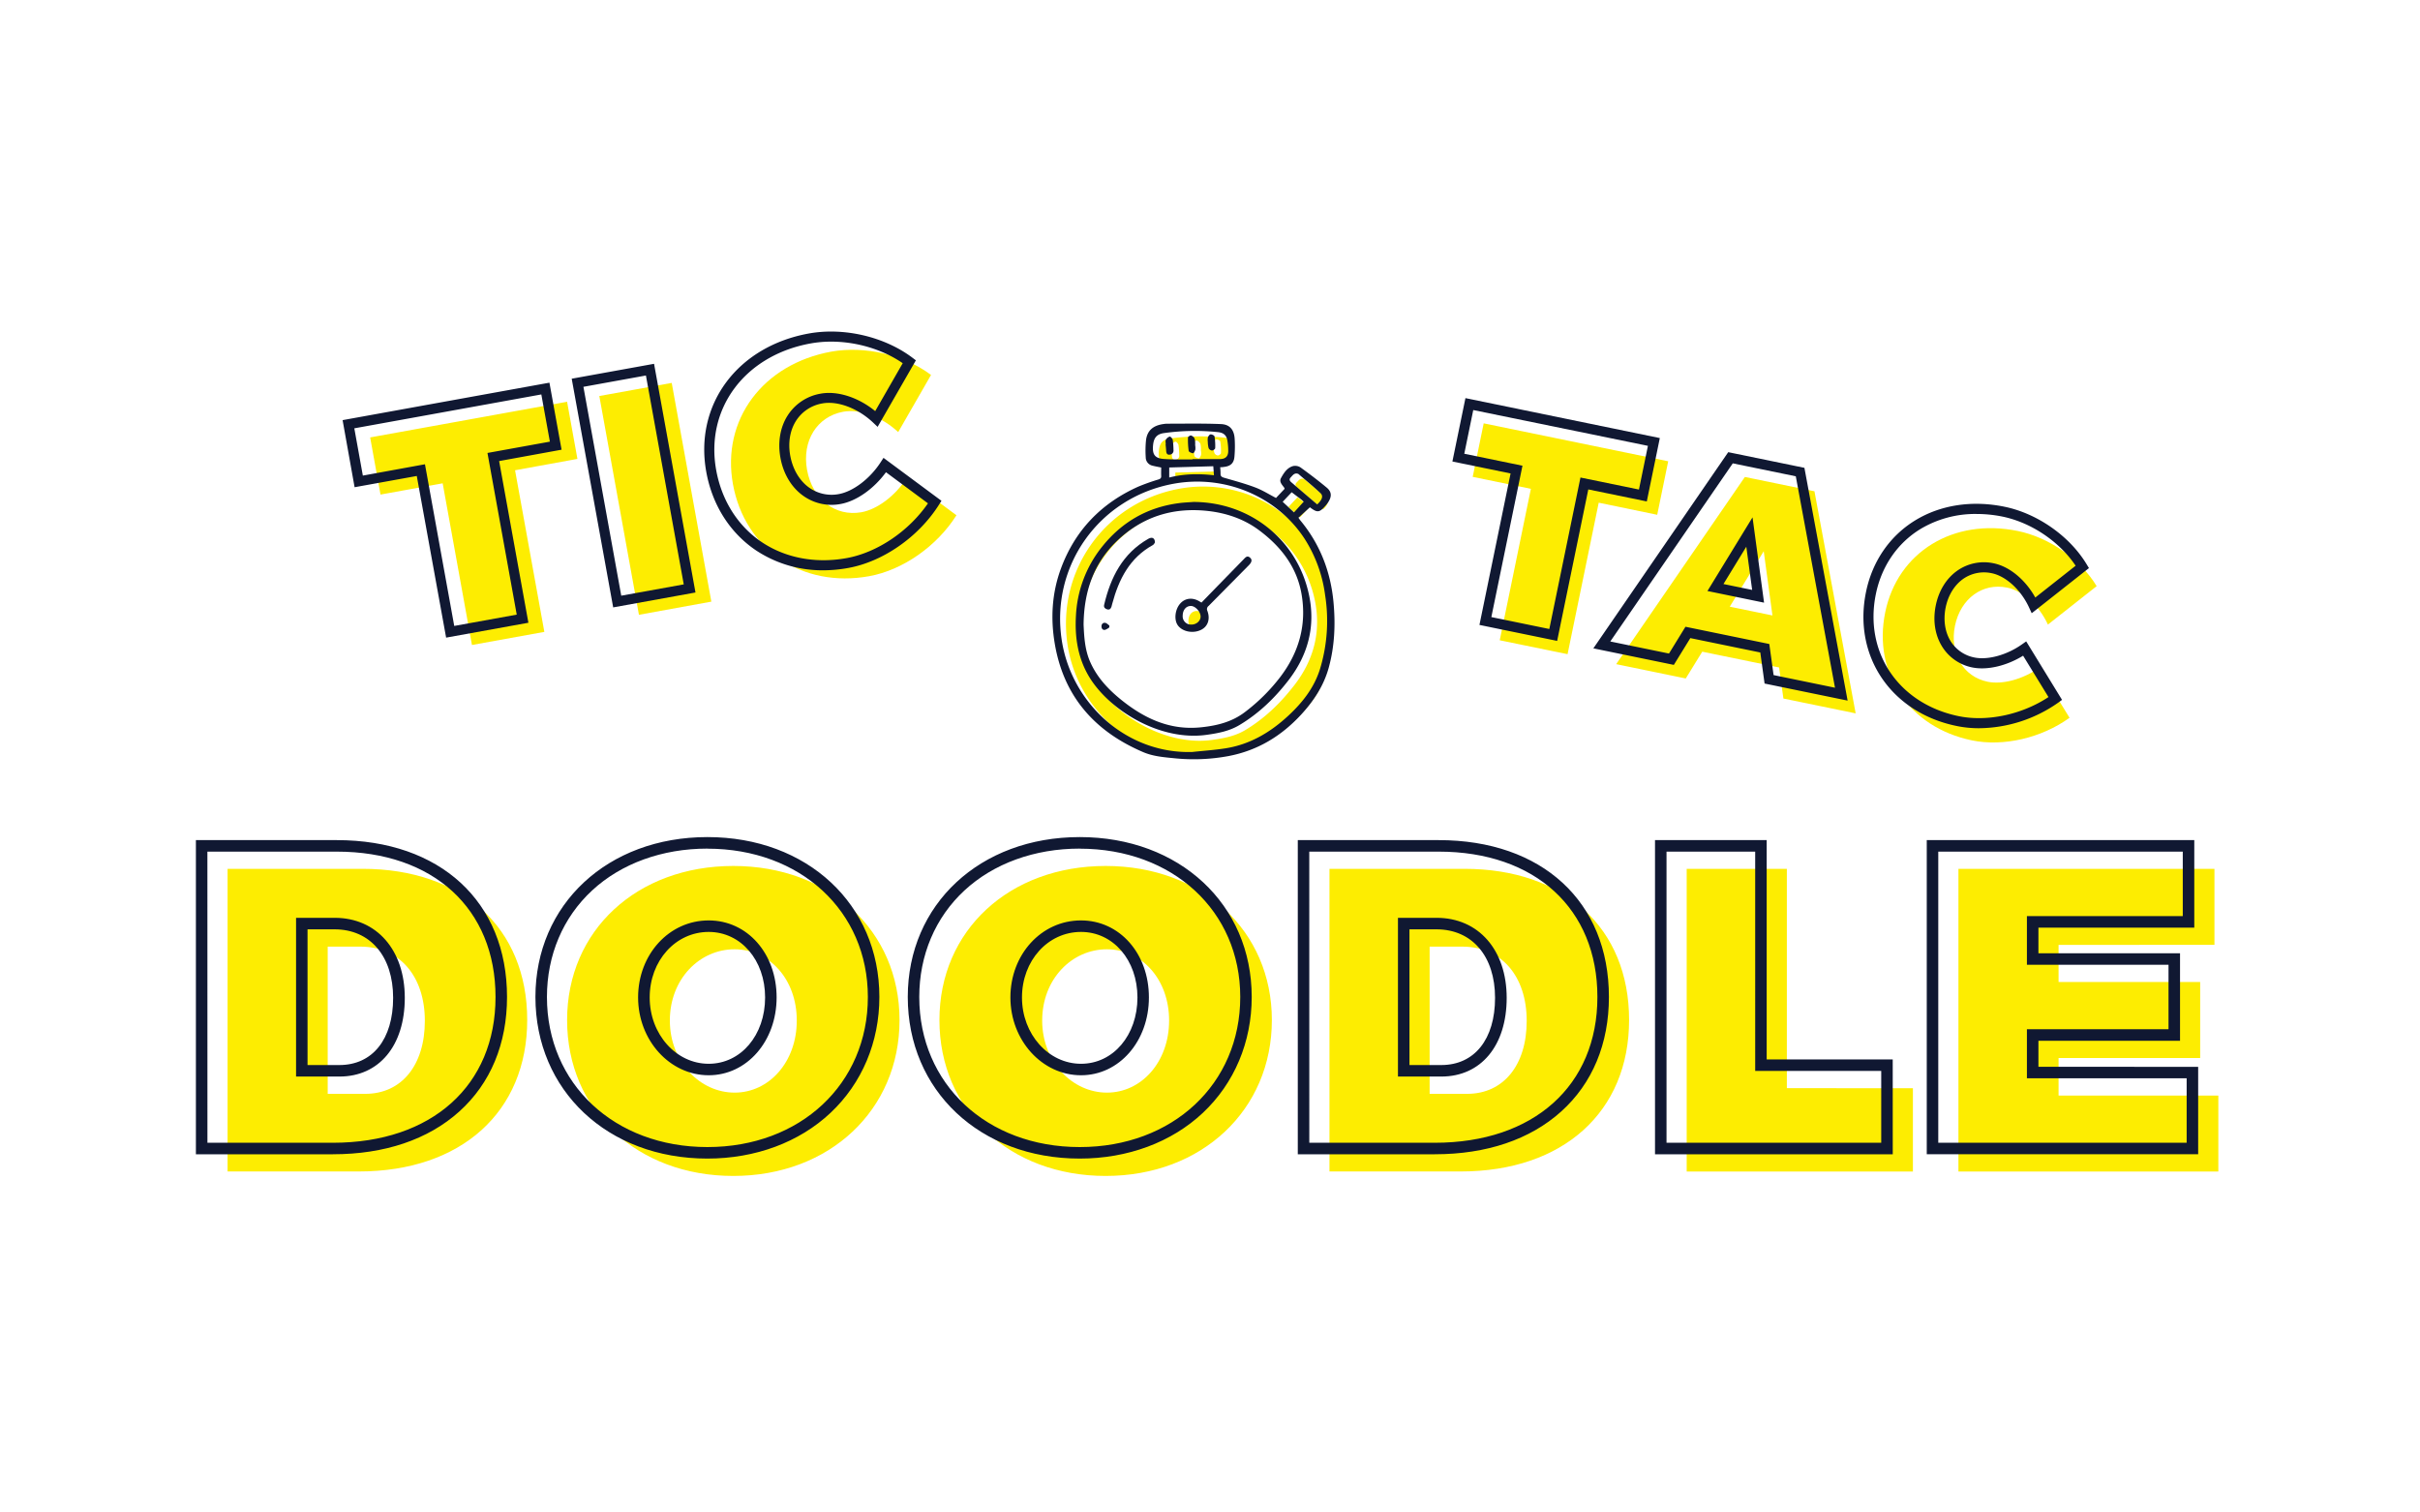 <svg id="Layer_1" data-name="Layer 1" xmlns="http://www.w3.org/2000/svg" viewBox="0 0 1440 900"><defs><style>.cls-1{fill:#fded01;}.cls-2{fill:#101832;}</style></defs><title>Artboard 1</title><path class="cls-1" d="M791.94,357a98.59,98.59,0,0,1-3,44c-3.44,11.11-10.34,19.89-18.7,27.69-10.71,10-22.9,17.25-37.56,19.57-6.53,1-13.16,1.47-19.75,2.17-39,1.21-71.68-28.79-77.59-66.11-7-44.31,21.93-85.16,66.12-93.45,30.54-5.73,61.66,7.22,78.28,32.62A81.8,81.8,0,0,1,791.94,357Zm-21.69,50.64c11.56-15,16-31.94,12.11-50.55-6.86-32.83-35.09-55.32-68.78-55.41-2.91.24-5.84.36-8.74.74-18.89,2.49-34.18,11.41-45.93,26.31a70.91,70.91,0,0,0-15.25,40.63c-.75,12.81,1.13,25.19,7.9,36.45,11.72,19.45,41.67,38.35,69.76,34.47,6.82-.94,13.54-2.21,19.55-5.78C752.49,427.56,762,418.31,770.25,407.63Z"/><path class="cls-1" d="M789.26,296.53c1.71,1.62.86,3.95-2,6.62-5.12-4.37-10.21-8.69-15.26-13-.93-.8-1.72-1.73-.48-3s2.22-2.91,4.42-2.12a.57.57,0,0,1,.19.1C780.51,288.86,785,292.53,789.26,296.53Z"/><path class="cls-1" d="M777.51,300.1c.55.43,1.05.92,1.69,1.48l-5.77,6.35-6.74-6.29,5.37-5.72C774,297.42,775.77,298.75,777.51,300.1Z"/><path class="cls-1" d="M734.32,271.22c0,3.35-1.68,5-5,5-5.42,0-11.09,0-16.23,0v.18c-5.57,0-10.88.18-16.29,0-6-.24-7.83-2.52-7.18-8.47.47-4.34,2.34-6.47,6.69-7a132.39,132.39,0,0,1,32.21-.51c3.15.37,4.76,1.85,5.29,5A36.48,36.48,0,0,1,734.32,271.22Zm-7.81-1.59a33.82,33.82,0,0,0-.42-7c-.09-.56-1.54-1.25-2.32-1.2-.6,0-1.34,1.08-1.61,1.81a7.86,7.86,0,0,0-.06,2.54,16.38,16.38,0,0,0,.52,3.79,2.64,2.64,0,0,0,2,1.45C725.26,271.07,726.49,270.17,726.51,269.63Zm-11.82,1a9,9,0,0,0-.12-2.69h0a14.14,14.14,0,0,0-.28-3.84,3.88,3.88,0,0,0-2.16-1.95c-.44-.15-1.81.74-1.82,1.17a46.72,46.72,0,0,0,.42,8c.1.63,1.65,1.32,2.6,1.42C713.74,272.78,714.5,271.44,714.7,270.62Zm-15.28,2.93a2.42,2.42,0,0,0,2.28-2.81,47.2,47.2,0,0,0-.43-5.94c-.15-.8-1.29-2.1-1.77-2a3.91,3.91,0,0,0-2.33,1.89c-.39.72-.08,1.8-.08,2.73H697c.12,1.27.24,2.54.33,3.82S697.78,273.76,699.42,273.55Z"/><path class="cls-1" d="M725.54,280.48c.14,1.86.2,3.46.34,5.36-9-1-17.94-.9-26.51,1.36v-6Z"/><path class="cls-1" d="M712.11,363.58c2.64,0,5.84,3.61,5.73,6.43-.1,2.57-2.62,4.69-5.48,4.63a4.91,4.91,0,0,1-5.17-5.25C707.22,365.91,709.21,363.56,712.11,363.58Z"/><path class="cls-1" d="M306.48,279.83,323.91,376l-43.08,7.8-17.42-96.2-37,6.69-6.15-34,117.18-21.22,6.15,34Zm73.71,86L356.62,235.65l43.08-7.8L423.28,358ZM554,223.12l-19.54,34C524.74,248,511.8,243.22,501.77,245c-15.6,2.83-24.67,17.32-21.55,34.59,3.16,17.46,16.78,28,32.38,25.21,9.29-1.68,19.94-9.56,26.84-20.2l29.69,22c-11.63,18.41-31.88,32.62-51.93,36.26-39.93,7.23-74-15.94-81.07-54.75-6.93-38.26,17.74-71.49,58.6-78.89C514.59,205.7,538,211.05,554,223.12Z"/><path class="cls-2" d="M265.46,379.42,248,283.23l-37,6.69L203.86,250l123.08-22.29,7.22,39.88L297,274.36l17.42,96.2ZM252.87,276.26l17.42,96.2,37.19-6.73-17.42-96.2,37.14-6.73-5.09-28.09L210.83,254.87,215.91,283Zm112,85.17L340.19,225.35l49-8.87,24.65,136.08ZM347.16,230.18l22.51,124.28,37.19-6.73L384.35,223.44ZM490,339.35a71.4,71.4,0,0,1-40.26-11.93c-15.46-10.45-25.92-27-29.47-46.59-7.25-40,18.41-74.66,61-82.38,20.85-3.78,45,1.87,61.61,14.37l2.11,1.59L522.22,254l-2.76-2.61c-8.93-8.43-21-13-30.1-11.34a23.16,23.16,0,0,0-15.79,10.52c-3.54,5.67-4.72,13-3.34,20.59s5.1,14.24,10.42,18.38A23,23,0,0,0,499.12,294c8.56-1.55,18.54-9.14,24.86-18.88l1.74-2.68L560.2,298l-1.48,2.35c-12.06,19.09-33.23,33.86-53.93,37.61A83.24,83.24,0,0,1,490,339.35Zm4.6-136.06a68.84,68.84,0,0,0-12.25,1.07c-39.18,7.1-62.81,38.81-56.18,75.41,3.26,18,12.82,33.15,26.93,42.69s32.14,13,50.66,9.64c18.29-3.31,37-16,48.41-32.59L527.19,281c-7.25,9.9-17.58,17.19-27,18.9A28.92,28.92,0,0,1,477,294.31c-6.49-5-11-12.87-12.63-22s-.17-17.9,4.16-24.83a29.08,29.08,0,0,1,19.8-13.24c10.05-1.82,22.45,2.22,32.45,10.39l16.37-28.51C525.19,207.88,509.6,203.29,494.56,203.29Z"/><path class="cls-1" d="M951.3,299.13l-18.53,90.13L892.41,381l18.53-90.13-34.62-7.12,6.54-31.84,109.79,22.57-6.54,31.84Zm61.61,88.65-9.81,15.94L961.7,395.2l76.57-111.38,41.41,8.51,24.52,132.16-43-8.83-2.55-18.48ZM1049.49,328l-20.21,33,25.4,5.22Zm198.11,20.78-29,22.87c-5.27-11.42-14.91-20.11-24.3-22-14.62-3-27.62,6.47-31,22.65-3.36,16.36,4.82,30.37,19.43,33.37,8.7,1.79,20.77-1.35,30.53-8.23l18.2,29.67c-16.61,12-39.28,17.31-58.07,13.45-37.41-7.69-59.08-39.89-51.6-76.25,7.37-35.84,40.57-56.22,78.85-48.35C1219.3,319.76,1237.87,332.65,1247.6,348.79Z"/><path class="cls-2" d="M1177.45,433.33A65.45,65.45,0,0,1,1164.3,432c-39.1-8-61.79-41.6-53.94-79.79,3.73-18.16,14.1-33.26,29.2-42.52s33.93-12.12,53.19-8.16c19.58,4,38.77,17.47,48.89,34.25l1.37,2.26-34.06,26.86-1.59-3.45c-4.82-10.44-13.73-18.62-22.18-20.36a21.62,21.62,0,0,0-17.34,3.62c-5,3.68-8.62,9.62-10.08,16.7s-.54,14.14,2.63,19.58a21.48,21.48,0,0,0,14.47,10.25c8,1.64,19.3-1.47,28.2-7.75l2.61-1.84L1227,416.46l-2.25,1.63A83,83,0,0,1,1177.45,433.33Zm-1.39-127.5a63.52,63.52,0,0,0-33.37,9c-13.67,8.38-23.07,22.1-26.46,38.61-7.15,34.79,13.57,65.38,49.27,72.71,17,3.5,37.7-.95,53.43-11.36l-15.1-24.62c-9.81,6.06-21.37,8.78-30.19,7A27.4,27.4,0,0,1,1155.2,384c-3.92-6.72-5.1-15.17-3.32-23.81s6.16-15.77,12.41-20.34a27.55,27.55,0,0,1,22.08-4.65c9.42,1.94,18.82,9.77,24.71,20.36l24-18.93c-9.6-14.37-26.41-25.72-43.55-29.24A76.9,76.9,0,0,0,1176.06,305.84Zm-76.65,111.06L1050,406.74l-2.55-18.48-41.63-8.56L996,395.64l-47.89-9.84,80.26-116.74,45.33,9.32Zm-44.05-15.18,36.54,7.51-23.33-125.8-37.49-7.71-72.89,106,34.93,7.18,9.8-15.94,49.89,10.26ZM926.57,381.36l-46.24-9.5,18.53-90.13-34.62-7.12L872,236.9l115.66,23.77-7.75,37.71-34.8-7.15Zm-39.16-14.17,34.5,7.09,18.53-90.13,34.8,7.15,5.34-26L876.65,244l-5.34,26,34.62,7.12Zm162.28-8.58L1016,351.68l26.83-43.84Zm-24.16-11.09,17.08,3.51-3.49-25.71Z"/><path class="cls-1" d="M215.83,517c59.34,0,97.88,35.19,97.88,89.91s-39.31,90.17-100.19,90.17h-78.1V517ZM195,650.89h22.35c21.58,0,35.45-17,35.45-43.41,0-26.72-15.16-44.19-38.28-44.19H195ZM535.26,607c0,53.43-41.62,92.74-98.91,92.74s-98.9-39-98.9-92.74c0-53.43,41.62-91.71,98.9-91.71S535.26,553.78,535.26,607Zm-136.67.26c0,24.66,18,42.9,38.53,42.9s37-18.24,37-42.9-16.44-42.39-37-42.39C416.32,564.83,398.59,582.55,398.59,607.21ZM756.81,607c0,53.43-41.62,92.74-98.9,92.74S559,660.65,559,607c0-53.43,41.62-91.71,98.91-91.71S756.81,553.78,756.81,607Zm-136.67.26c0,24.66,18,42.9,38.53,42.9s37-18.24,37-42.9-16.44-42.39-37-42.39C637.87,564.83,620.15,582.55,620.15,607.21ZM871.5,517c59.34,0,97.88,35.19,97.88,89.91s-39.31,90.17-100.19,90.17h-78.1V517ZM850.69,650.89H873c21.58,0,35.45-17,35.45-43.41,0-26.72-15.16-44.19-38.28-44.19H850.69Zm287.57-3.34v49.58H1003.65V517h59.6v130.5Zm86.68-85.29v22.09h84.26v45.21h-84.26v22.35H1320v45.21H1165.35V517h152.34v45.21Z"/><path class="cls-2" d="M642.49,689.41c-59.29,0-102.33-40.44-102.33-96.17,0-55.13,43-95.14,102.33-95.14s102.33,40,102.33,95.14c0,26.83-10.32,51.3-29,68.9S671,689.41,642.49,689.41Zm0-184.45c-26.88,0-51.25,8.84-68.61,24.91S547,568.4,547,593.25c0,51.75,40.16,89.31,95.48,89.31S738,645,738,593.25C738,542.09,697.81,505,642.49,505ZM420.93,689.41c-59.29,0-102.33-40.44-102.33-96.17,0-55.13,43-95.14,102.33-95.14s102.33,40,102.33,95.14c0,26.83-10.32,51.3-29,68.9S449.48,689.41,420.93,689.41Zm0-184.45c-26.88,0-51.25,8.84-68.61,24.91s-26.87,38.54-26.87,63.38c0,51.75,40.15,89.31,95.48,89.31s95.48-37.56,95.48-89.31C516.41,542.09,476.26,505,420.93,505ZM1308,686.84H1146.5V499.91h159.19V552h-92.74v15.24h84.26v52.07h-84.26v15.5H1308ZM1153.35,680h147.8V641.63H1206.1v-29.2h84.26V574.07H1206.1V545.12h92.74V506.76H1153.35Zm-27.08,6.85H984.8V499.91h66.45v130.5h75ZM991.65,680h127.76V637.26h-75V506.76H991.65Zm-137.89,6.85H772.24V499.91h83.83c61.54,0,101.3,36.64,101.3,93.34,0,27.85-9.82,51.42-28.4,68.15S884.49,686.84,853.76,686.84ZM779.09,680h74.67c58.78,0,96.76-34,96.76-86.75,0-52.54-37.07-86.49-94.45-86.49h-77Zm-581,6.85H116.57V499.91h83.83c61.54,0,101.3,36.64,101.3,93.34,0,27.85-9.82,51.42-28.4,68.15S228.82,686.84,198.1,686.84ZM123.43,680H198.1c58.78,0,96.76-34,96.76-86.75,0-52.54-37.07-86.49-94.45-86.49h-77ZM857.62,640.6H831.84V546.15h23c24.94,0,41.7,19.13,41.7,47.61S881.23,640.6,857.62,640.6Zm-18.92-6.85h18.92c19.75,0,32-15.32,32-40S876,553,854.79,553h-16.1ZM201.95,640.6H176.17V546.15h23c24.94,0,41.7,19.13,41.7,47.61S225.57,640.6,201.95,640.6ZM183,633.75h18.93c19.75,0,32-15.32,32-40S220.3,553,199.12,553H183Zm460.23,6.08c-23.14,0-42-20.78-42-46.33s18.43-45.81,42-45.81c23,0,40.42,19.7,40.42,45.81S665.92,639.83,643.26,639.83Zm0-85.29c-19.69,0-35.11,17.11-35.11,39S623.9,633,643.26,633c19.14,0,33.57-17,33.57-39.48C676.82,571.29,662.39,554.54,643.26,554.54ZM421.7,639.83c-23.14,0-42-20.78-42-46.33s18.43-45.81,42-45.81c23,0,40.42,19.7,40.42,45.81S444.37,639.83,421.7,639.83Zm0-85.29c-19.69,0-35.11,17.11-35.11,39S402.34,633,421.7,633c19.14,0,33.57-17,33.57-39.48C455.27,571.29,440.84,554.54,421.7,554.54Z"/><path class="cls-2" d="M726.05,278a36.06,36.06,0,0,1,.23,3.81c-.08,1.73.9,2.13,2.36,2.55,6.15,1.78,12.35,3.45,18.33,5.71,4.17,1.57,8,4,12.3,6.24l5.08-5.39c0-.31,0-.47-.1-.57-1.22-1.8-3.3-3.57-2-5.9,1.66-3,3.64-6.17,7.26-7.14a5.91,5.91,0,0,1,4.42.88c5.31,3.85,10.54,7.82,15.56,12,3,2.52,3,5.28.88,8.59a17.92,17.92,0,0,1-1.41,1.88c-3.84,4.46-5,4.6-9.52,1.2l-6.81,6.21c.51.73.8,1.2,1.14,1.62,11.71,14.12,18,30.43,19.71,48.6,1.24,13.18.69,26.22-2.84,39.06-3,10.81-9,19.82-16.46,27.93-11.75,12.73-25.9,21.32-43.09,24.6a112.69,112.69,0,0,1-32.4,1.31c-6.24-.62-12.56-1.12-18.4-3.62-28.66-12.23-47.17-32.87-52.59-64.15-2.66-15.34-1.79-30.53,3.61-45.15,8.38-22.69,24-38.84,46-48.69a126.87,126.87,0,0,1,12.07-4.29c1.15-.38,1.64-.86,1.58-2.09-.09-1.7,0-3.4,0-5-1.88-.4-3.56-.68-5.2-1.11a5.06,5.06,0,0,1-4-4.94,61.24,61.24,0,0,1,.17-10.25c.73-5.72,4.21-8.72,10.39-9.58a15.41,15.41,0,0,1,2.13-.2c10.69,0,21.39-.22,32.07.23,5.24.22,7.76,3.32,8.15,8.55a71.5,71.5,0,0,1-.11,10.68c-.32,4.09-2.3,5.85-6.45,6.29C727.49,278,726.92,278,726.05,278ZM709.47,447.46c6.58-.71,13.21-1.14,19.75-2.17,14.66-2.32,26.84-9.58,37.56-19.58,8.36-7.8,15.26-16.58,18.7-27.69a98.61,98.61,0,0,0,3-44,81.8,81.8,0,0,0-12.23-33.48c-16.62-25.4-47.74-38.35-78.28-32.62-44.19,8.29-73.14,49.14-66.12,93.45C637.79,418.66,670.45,448.67,709.47,447.46Zm.12-174.11v-.18c5.42,0,10.84,0,16.26,0,3.33,0,5.07-1.61,5-5a36.78,36.78,0,0,0-.51-6c-.54-3.11-2.14-4.59-5.29-5a132.51,132.51,0,0,0-32.21.51c-4.35.55-6.22,2.68-6.69,7-.65,6,1.12,8.23,7.15,8.47C698.74,273.53,704.17,273.35,709.59,273.35Zm74.21,26.8c2.9-2.68,3.74-5,2-6.63-4.22-4-8.75-7.66-13.16-11.46a.6.6,0,0,0-.19-.1c-2.19-.79-3.19.84-4.42,2.12s-.45,2.22.48,3C773.59,291.46,778.67,295.78,783.8,300.15Zm-88.06-16c8.81-2.26,17.58-2.35,26.61-1.36l-.39-5.36-26.22.74Zm72.89,8.73-5.38,5.71,6.74,6.29,5.77-6.35c-.64-.56-1.14-1.06-1.69-1.49C772.34,295.75,770.58,294.42,768.63,292.93Z"/><path class="cls-2" d="M710.15,298.68c33.7.08,61.92,22.58,68.78,55.41,3.89,18.61-.55,35.51-12.11,50.55-8.21,10.68-17.76,19.92-29.38,26.85-6,3.58-12.73,4.84-19.55,5.78-28.08,3.88-58-15-69.76-34.47-6.78-11.25-8.65-23.63-7.9-36.45a70.92,70.92,0,0,1,15.25-40.63c11.75-14.9,27-23.81,45.93-26.31C704.31,299,707.24,298.92,710.15,298.68Zm-65.37,73c.33,7.13.71,14.9,3.92,22.18,4.08,9.25,10.78,16.37,18.53,22.62,14,11.26,29.31,18.31,47.84,16.26,9.29-1,18.06-3.19,25.68-9a109.42,109.42,0,0,0,21.06-20.9c11.12-14.59,15.8-31.05,12.67-49.28C771.66,337.18,762,325,749,315.37c-9-6.66-19.54-10.2-30.75-11.37-20.63-2.15-38.71,3.59-53.71,18C650.7,335.34,645,352.12,644.78,371.67Z"/><path class="cls-2" d="M693.66,264.4c0-.92-.31-2,.08-2.73a3.9,3.9,0,0,1,2.33-1.89c.47-.09,1.62,1.21,1.77,2a48.57,48.57,0,0,1,.43,5.95,2.42,2.42,0,0,1-2.28,2.81c-1.63.2-2-1-2.08-2.32s-.22-2.55-.33-3.82Z"/><path class="cls-2" d="M711.15,264.82a9.53,9.53,0,0,1,.12,2.74c-.2.82-1,2.19-1.35,2.15-.94-.1-2.5-.77-2.6-1.41a46.29,46.29,0,0,1-.42-8c0-.43,1.38-1.33,1.82-1.17a3.79,3.79,0,0,1,2.16,1.9,13.77,13.77,0,0,1,.28,3.79Z"/><path class="cls-2" d="M718.68,262.82a7.71,7.71,0,0,1,.06-2.54c.27-.74,1-1.78,1.61-1.82.78-.05,2.22.64,2.32,1.2a33.84,33.84,0,0,1,.42,7c0,.54-1.25,1.44-1.92,1.43a2.65,2.65,0,0,1-2-1.45A16.6,16.6,0,0,1,718.68,262.82Z"/><path class="cls-2" d="M714.93,358.56l4.31-4.45q10.31-10.58,20.64-21.16c1.14-1.16,2.25-2.73,4.07-1,1.22,1.16.92,2.6-.85,4.4q-12,12.13-23.94,24.22a2.37,2.37,0,0,0-.72,2.94c1.81,4.86.31,9.23-3.66,11.23-4.83,2.44-11.29,1.17-14-2.74-2.35-3.43-1.52-9.71,1.72-13.1,2.92-3.06,7.14-3.47,11.16-1.1Zm-11.18,7.83a4.9,4.9,0,0,0,5.17,5.25c2.87.06,5.38-2.06,5.48-4.63.11-2.83-3.09-6.42-5.73-6.43C705.78,360.56,703.79,362.91,703.75,366.39Z"/><path class="cls-2" d="M687.23,322.84c-.24.3-.61,1.16-1.25,1.51-13.8,7.63-20.23,20.33-24.12,34.81-.17.62-.3,1.25-.49,1.86-.39,1.27-1.21,2-2.57,1.57s-2.14-1.22-1.79-2.7c3.85-16.38,11-30.56,26.29-39.28C685.53,319.35,687.23,320.08,687.23,322.84Z"/><path class="cls-2" d="M660.09,373.32a8.65,8.65,0,0,1-2.49,1.46c-1.3.25-2.13-.58-2.16-2s.86-2.37,2.23-2.15c.88.14,1.63,1,2.45,1.59Z"/></svg>